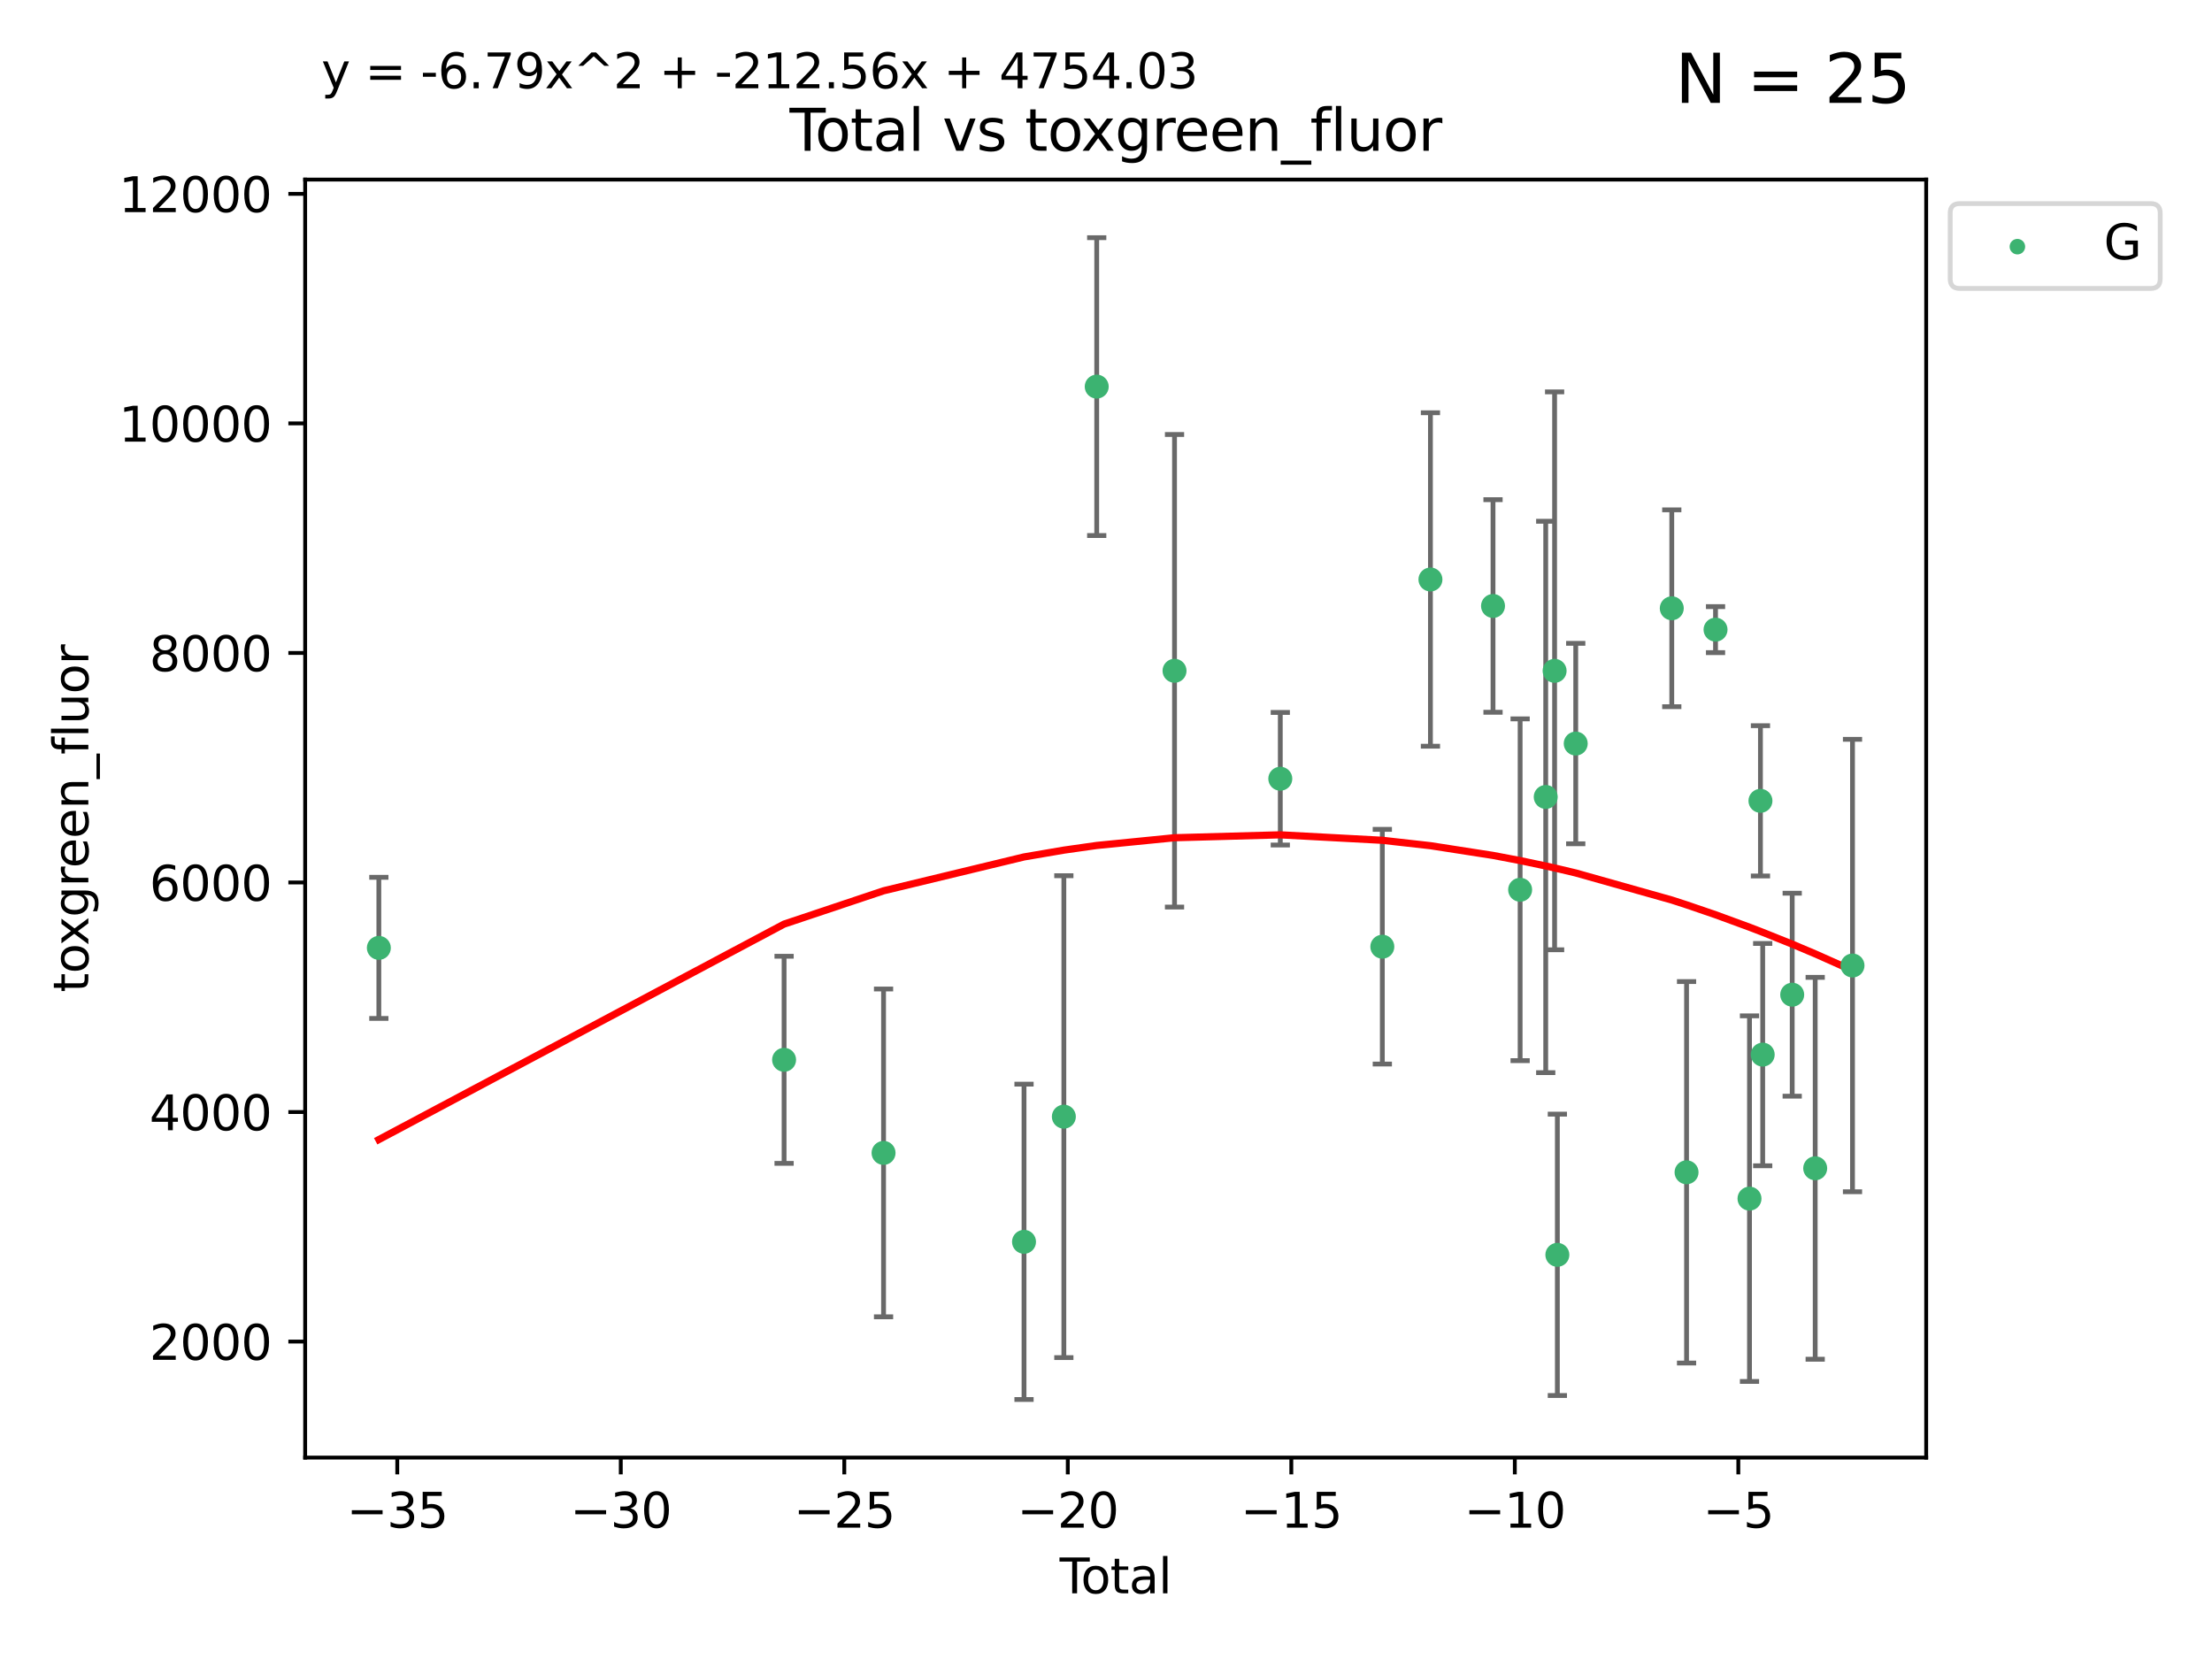 <?xml version="1.0" encoding="utf-8" standalone="no"?>
<!DOCTYPE svg PUBLIC "-//W3C//DTD SVG 1.1//EN"
  "http://www.w3.org/Graphics/SVG/1.1/DTD/svg11.dtd">
<svg xmlns:xlink="http://www.w3.org/1999/xlink" width="460.8pt" height="345.6pt" viewBox="0 0 460.8 345.6" xmlns="http://www.w3.org/2000/svg" version="1.1">
 <defs>
  <style type="text/css">*{stroke-linejoin: round; stroke-linecap: butt}</style>
 </defs>
 <g id="figure_1">
  <g id="patch_1">
   <path d="M 0 345.6 
L 460.8 345.6 
L 460.8 0 
L 0 0 
z
" style="fill: #ffffff"/>
  </g>
  <g id="axes_1">
   <g id="patch_2">
    <path d="M 63.571 303.64 
L 401.26 303.64 
L 401.26 37.411 
L 63.571 37.411 
z
" style="fill: #ffffff"/>
   </g>
   <g id="PathCollection_1">
    <defs>
     <path id="m4bc0f71145" d="M 0 1.118 
C 0.297 1.118 0.581 1 0.791 0.791 
C 1 0.581 1.118 0.297 1.118 0 
C 1.118 -0.297 1 -0.581 0.791 -0.791 
C 0.581 -1 0.297 -1.118 0 -1.118 
C -0.297 -1.118 -0.581 -1 -0.791 -0.791 
C -1 -0.581 -1.118 -0.297 -1.118 0 
C -1.118 0.297 -1 0.581 -0.791 0.791 
C -0.581 1 -0.297 1.118 0 1.118 
z
" style="stroke: #3cb371"/>
    </defs>
    <g clip-path="url(#pfe6fb6b4c2)">
     <use xlink:href="#m4bc0f71145" x="78.921" y="197.46" style="fill: #3cb371; stroke: #3cb371"/>
     <use xlink:href="#m4bc0f71145" x="163.34" y="220.775" style="fill: #3cb371; stroke: #3cb371"/>
     <use xlink:href="#m4bc0f71145" x="184.061" y="240.172" style="fill: #3cb371; stroke: #3cb371"/>
     <use xlink:href="#m4bc0f71145" x="213.322" y="258.694" style="fill: #3cb371; stroke: #3cb371"/>
     <use xlink:href="#m4bc0f71145" x="221.62" y="232.62" style="fill: #3cb371; stroke: #3cb371"/>
     <use xlink:href="#m4bc0f71145" x="228.467" y="80.537" style="fill: #3cb371; stroke: #3cb371"/>
     <use xlink:href="#m4bc0f71145" x="244.675" y="139.735" style="fill: #3cb371; stroke: #3cb371"/>
     <use xlink:href="#m4bc0f71145" x="266.709" y="162.222" style="fill: #3cb371; stroke: #3cb371"/>
     <use xlink:href="#m4bc0f71145" x="287.964" y="197.214" style="fill: #3cb371; stroke: #3cb371"/>
     <use xlink:href="#m4bc0f71145" x="297.987" y="120.717" style="fill: #3cb371; stroke: #3cb371"/>
     <use xlink:href="#m4bc0f71145" x="311.023" y="126.234" style="fill: #3cb371; stroke: #3cb371"/>
     <use xlink:href="#m4bc0f71145" x="316.672" y="185.354" style="fill: #3cb371; stroke: #3cb371"/>
     <use xlink:href="#m4bc0f71145" x="322.003" y="166.021" style="fill: #3cb371; stroke: #3cb371"/>
     <use xlink:href="#m4bc0f71145" x="323.853" y="139.746" style="fill: #3cb371; stroke: #3cb371"/>
     <use xlink:href="#m4bc0f71145" x="324.427" y="261.403" style="fill: #3cb371; stroke: #3cb371"/>
     <use xlink:href="#m4bc0f71145" x="328.253" y="154.898" style="fill: #3cb371; stroke: #3cb371"/>
     <use xlink:href="#m4bc0f71145" x="348.262" y="126.717" style="fill: #3cb371; stroke: #3cb371"/>
     <use xlink:href="#m4bc0f71145" x="351.34" y="244.21" style="fill: #3cb371; stroke: #3cb371"/>
     <use xlink:href="#m4bc0f71145" x="357.378" y="131.163" style="fill: #3cb371; stroke: #3cb371"/>
     <use xlink:href="#m4bc0f71145" x="364.453" y="249.696" style="fill: #3cb371; stroke: #3cb371"/>
     <use xlink:href="#m4bc0f71145" x="366.735" y="166.83" style="fill: #3cb371; stroke: #3cb371"/>
     <use xlink:href="#m4bc0f71145" x="367.202" y="219.695" style="fill: #3cb371; stroke: #3cb371"/>
     <use xlink:href="#m4bc0f71145" x="373.35" y="207.213" style="fill: #3cb371; stroke: #3cb371"/>
     <use xlink:href="#m4bc0f71145" x="378.139" y="243.375" style="fill: #3cb371; stroke: #3cb371"/>
     <use xlink:href="#m4bc0f71145" x="385.911" y="201.136" style="fill: #3cb371; stroke: #3cb371"/>
    </g>
   </g>
   <g id="matplotlib.axis_1">
    <g id="xtick_1">
     <g id="line2d_1">
      <defs>
       <path id="mb3960e3ef8" d="M 0 0 
L 0 3.5 
" style="stroke: #000000; stroke-width: 0.8"/>
      </defs>
      <g>
       <use xlink:href="#mb3960e3ef8" x="82.759" y="303.64" style="stroke: #000000; stroke-width: 0.8"/>
      </g>
     </g>
     <g id="text_1">
      <!-- −35 -->
      <g transform="translate(72.207 318.238)scale(0.1 -0.1)">
       <defs>
        <path id="DejaVuSans-2212" d="M 678 2272 
L 4684 2272 
L 4684 1741 
L 678 1741 
L 678 2272 
z
" transform="scale(0.016)"/>
        <path id="DejaVuSans-33" d="M 2597 2516 
Q 3050 2419 3304 2112 
Q 3559 1806 3559 1356 
Q 3559 666 3084 287 
Q 2609 -91 1734 -91 
Q 1441 -91 1130 -33 
Q 819 25 488 141 
L 488 750 
Q 750 597 1062 519 
Q 1375 441 1716 441 
Q 2309 441 2620 675 
Q 2931 909 2931 1356 
Q 2931 1769 2642 2001 
Q 2353 2234 1838 2234 
L 1294 2234 
L 1294 2753 
L 1863 2753 
Q 2328 2753 2575 2939 
Q 2822 3125 2822 3475 
Q 2822 3834 2567 4026 
Q 2313 4219 1838 4219 
Q 1578 4219 1281 4162 
Q 984 4106 628 3988 
L 628 4550 
Q 988 4650 1302 4700 
Q 1616 4750 1894 4750 
Q 2613 4750 3031 4423 
Q 3450 4097 3450 3541 
Q 3450 3153 3228 2886 
Q 3006 2619 2597 2516 
z
" transform="scale(0.016)"/>
        <path id="DejaVuSans-35" d="M 691 4666 
L 3169 4666 
L 3169 4134 
L 1269 4134 
L 1269 2991 
Q 1406 3038 1543 3061 
Q 1681 3084 1819 3084 
Q 2600 3084 3056 2656 
Q 3513 2228 3513 1497 
Q 3513 744 3044 326 
Q 2575 -91 1722 -91 
Q 1428 -91 1123 -41 
Q 819 9 494 109 
L 494 744 
Q 775 591 1075 516 
Q 1375 441 1709 441 
Q 2250 441 2565 725 
Q 2881 1009 2881 1497 
Q 2881 1984 2565 2268 
Q 2250 2553 1709 2553 
Q 1456 2553 1204 2497 
Q 953 2441 691 2322 
L 691 4666 
z
" transform="scale(0.016)"/>
       </defs>
       <use xlink:href="#DejaVuSans-2212"/>
       <use xlink:href="#DejaVuSans-33" x="83.789"/>
       <use xlink:href="#DejaVuSans-35" x="147.412"/>
      </g>
     </g>
    </g>
    <g id="xtick_2">
     <g id="line2d_2">
      <g>
       <use xlink:href="#mb3960e3ef8" x="129.32" y="303.64" style="stroke: #000000; stroke-width: 0.8"/>
      </g>
     </g>
     <g id="text_2">
      <!-- −30 -->
      <g transform="translate(118.768 318.238)scale(0.1 -0.1)">
       <defs>
        <path id="DejaVuSans-30" d="M 2034 4250 
Q 1547 4250 1301 3770 
Q 1056 3291 1056 2328 
Q 1056 1369 1301 889 
Q 1547 409 2034 409 
Q 2525 409 2770 889 
Q 3016 1369 3016 2328 
Q 3016 3291 2770 3770 
Q 2525 4250 2034 4250 
z
M 2034 4750 
Q 2819 4750 3233 4129 
Q 3647 3509 3647 2328 
Q 3647 1150 3233 529 
Q 2819 -91 2034 -91 
Q 1250 -91 836 529 
Q 422 1150 422 2328 
Q 422 3509 836 4129 
Q 1250 4750 2034 4750 
z
" transform="scale(0.016)"/>
       </defs>
       <use xlink:href="#DejaVuSans-2212"/>
       <use xlink:href="#DejaVuSans-33" x="83.789"/>
       <use xlink:href="#DejaVuSans-30" x="147.412"/>
      </g>
     </g>
    </g>
    <g id="xtick_3">
     <g id="line2d_3">
      <g>
       <use xlink:href="#mb3960e3ef8" x="175.881" y="303.64" style="stroke: #000000; stroke-width: 0.8"/>
      </g>
     </g>
     <g id="text_3">
      <!-- −25 -->
      <g transform="translate(165.329 318.238)scale(0.1 -0.1)">
       <defs>
        <path id="DejaVuSans-32" d="M 1228 531 
L 3431 531 
L 3431 0 
L 469 0 
L 469 531 
Q 828 903 1448 1529 
Q 2069 2156 2228 2338 
Q 2531 2678 2651 2914 
Q 2772 3150 2772 3378 
Q 2772 3750 2511 3984 
Q 2250 4219 1831 4219 
Q 1534 4219 1204 4116 
Q 875 4013 500 3803 
L 500 4441 
Q 881 4594 1212 4672 
Q 1544 4750 1819 4750 
Q 2544 4750 2975 4387 
Q 3406 4025 3406 3419 
Q 3406 3131 3298 2873 
Q 3191 2616 2906 2266 
Q 2828 2175 2409 1742 
Q 1991 1309 1228 531 
z
" transform="scale(0.016)"/>
       </defs>
       <use xlink:href="#DejaVuSans-2212"/>
       <use xlink:href="#DejaVuSans-32" x="83.789"/>
       <use xlink:href="#DejaVuSans-35" x="147.412"/>
      </g>
     </g>
    </g>
    <g id="xtick_4">
     <g id="line2d_4">
      <g>
       <use xlink:href="#mb3960e3ef8" x="222.442" y="303.64" style="stroke: #000000; stroke-width: 0.8"/>
      </g>
     </g>
     <g id="text_4">
      <!-- −20 -->
      <g transform="translate(211.89 318.238)scale(0.1 -0.1)">
       <use xlink:href="#DejaVuSans-2212"/>
       <use xlink:href="#DejaVuSans-32" x="83.789"/>
       <use xlink:href="#DejaVuSans-30" x="147.412"/>
      </g>
     </g>
    </g>
    <g id="xtick_5">
     <g id="line2d_5">
      <g>
       <use xlink:href="#mb3960e3ef8" x="269.003" y="303.64" style="stroke: #000000; stroke-width: 0.8"/>
      </g>
     </g>
     <g id="text_5">
      <!-- −15 -->
      <g transform="translate(258.451 318.238)scale(0.1 -0.1)">
       <defs>
        <path id="DejaVuSans-31" d="M 794 531 
L 1825 531 
L 1825 4091 
L 703 3866 
L 703 4441 
L 1819 4666 
L 2450 4666 
L 2450 531 
L 3481 531 
L 3481 0 
L 794 0 
L 794 531 
z
" transform="scale(0.016)"/>
       </defs>
       <use xlink:href="#DejaVuSans-2212"/>
       <use xlink:href="#DejaVuSans-31" x="83.789"/>
       <use xlink:href="#DejaVuSans-35" x="147.412"/>
      </g>
     </g>
    </g>
    <g id="xtick_6">
     <g id="line2d_6">
      <g>
       <use xlink:href="#mb3960e3ef8" x="315.564" y="303.64" style="stroke: #000000; stroke-width: 0.8"/>
      </g>
     </g>
     <g id="text_6">
      <!-- −10 -->
      <g transform="translate(305.012 318.238)scale(0.1 -0.1)">
       <use xlink:href="#DejaVuSans-2212"/>
       <use xlink:href="#DejaVuSans-31" x="83.789"/>
       <use xlink:href="#DejaVuSans-30" x="147.412"/>
      </g>
     </g>
    </g>
    <g id="xtick_7">
     <g id="line2d_7">
      <g>
       <use xlink:href="#mb3960e3ef8" x="362.125" y="303.64" style="stroke: #000000; stroke-width: 0.8"/>
      </g>
     </g>
     <g id="text_7">
      <!-- −5 -->
      <g transform="translate(354.754 318.238)scale(0.1 -0.1)">
       <use xlink:href="#DejaVuSans-2212"/>
       <use xlink:href="#DejaVuSans-35" x="83.789"/>
      </g>
     </g>
    </g>
    <g id="text_8">
     <!-- Total -->
     <g transform="translate(220.739 331.917)scale(0.1 -0.1)">
      <defs>
       <path id="DejaVuSans-54" d="M -19 4666 
L 3928 4666 
L 3928 4134 
L 2272 4134 
L 2272 0 
L 1638 0 
L 1638 4134 
L -19 4134 
L -19 4666 
z
" transform="scale(0.016)"/>
       <path id="DejaVuSans-6f" d="M 1959 3097 
Q 1497 3097 1228 2736 
Q 959 2375 959 1747 
Q 959 1119 1226 758 
Q 1494 397 1959 397 
Q 2419 397 2687 759 
Q 2956 1122 2956 1747 
Q 2956 2369 2687 2733 
Q 2419 3097 1959 3097 
z
M 1959 3584 
Q 2709 3584 3137 3096 
Q 3566 2609 3566 1747 
Q 3566 888 3137 398 
Q 2709 -91 1959 -91 
Q 1206 -91 779 398 
Q 353 888 353 1747 
Q 353 2609 779 3096 
Q 1206 3584 1959 3584 
z
" transform="scale(0.016)"/>
       <path id="DejaVuSans-74" d="M 1172 4494 
L 1172 3500 
L 2356 3500 
L 2356 3053 
L 1172 3053 
L 1172 1153 
Q 1172 725 1289 603 
Q 1406 481 1766 481 
L 2356 481 
L 2356 0 
L 1766 0 
Q 1100 0 847 248 
Q 594 497 594 1153 
L 594 3053 
L 172 3053 
L 172 3500 
L 594 3500 
L 594 4494 
L 1172 4494 
z
" transform="scale(0.016)"/>
       <path id="DejaVuSans-61" d="M 2194 1759 
Q 1497 1759 1228 1600 
Q 959 1441 959 1056 
Q 959 750 1161 570 
Q 1363 391 1709 391 
Q 2188 391 2477 730 
Q 2766 1069 2766 1631 
L 2766 1759 
L 2194 1759 
z
M 3341 1997 
L 3341 0 
L 2766 0 
L 2766 531 
Q 2569 213 2275 61 
Q 1981 -91 1556 -91 
Q 1019 -91 701 211 
Q 384 513 384 1019 
Q 384 1609 779 1909 
Q 1175 2209 1959 2209 
L 2766 2209 
L 2766 2266 
Q 2766 2663 2505 2880 
Q 2244 3097 1772 3097 
Q 1472 3097 1187 3025 
Q 903 2953 641 2809 
L 641 3341 
Q 956 3463 1253 3523 
Q 1550 3584 1831 3584 
Q 2591 3584 2966 3190 
Q 3341 2797 3341 1997 
z
" transform="scale(0.016)"/>
       <path id="DejaVuSans-6c" d="M 603 4863 
L 1178 4863 
L 1178 0 
L 603 0 
L 603 4863 
z
" transform="scale(0.016)"/>
      </defs>
      <use xlink:href="#DejaVuSans-54"/>
      <use xlink:href="#DejaVuSans-6f" x="44.084"/>
      <use xlink:href="#DejaVuSans-74" x="105.266"/>
      <use xlink:href="#DejaVuSans-61" x="144.475"/>
      <use xlink:href="#DejaVuSans-6c" x="205.754"/>
     </g>
    </g>
   </g>
   <g id="matplotlib.axis_2">
    <g id="ytick_1">
     <g id="line2d_8">
      <defs>
       <path id="m0ff481ba46" d="M 0 0 
L -3.5 0 
" style="stroke: #000000; stroke-width: 0.8"/>
      </defs>
      <g>
       <use xlink:href="#m0ff481ba46" x="63.571" y="279.475" style="stroke: #000000; stroke-width: 0.8"/>
      </g>
     </g>
     <g id="text_9">
      <!-- 2000 -->
      <g transform="translate(31.121 283.274)scale(0.1 -0.1)">
       <use xlink:href="#DejaVuSans-32"/>
       <use xlink:href="#DejaVuSans-30" x="63.623"/>
       <use xlink:href="#DejaVuSans-30" x="127.246"/>
       <use xlink:href="#DejaVuSans-30" x="190.869"/>
      </g>
     </g>
    </g>
    <g id="ytick_2">
     <g id="line2d_9">
      <g>
       <use xlink:href="#m0ff481ba46" x="63.571" y="231.656" style="stroke: #000000; stroke-width: 0.8"/>
      </g>
     </g>
     <g id="text_10">
      <!-- 4000 -->
      <g transform="translate(31.121 235.456)scale(0.1 -0.1)">
       <defs>
        <path id="DejaVuSans-34" d="M 2419 4116 
L 825 1625 
L 2419 1625 
L 2419 4116 
z
M 2253 4666 
L 3047 4666 
L 3047 1625 
L 3713 1625 
L 3713 1100 
L 3047 1100 
L 3047 0 
L 2419 0 
L 2419 1100 
L 313 1100 
L 313 1709 
L 2253 4666 
z
" transform="scale(0.016)"/>
       </defs>
       <use xlink:href="#DejaVuSans-34"/>
       <use xlink:href="#DejaVuSans-30" x="63.623"/>
       <use xlink:href="#DejaVuSans-30" x="127.246"/>
       <use xlink:href="#DejaVuSans-30" x="190.869"/>
      </g>
     </g>
    </g>
    <g id="ytick_3">
     <g id="line2d_10">
      <g>
       <use xlink:href="#m0ff481ba46" x="63.571" y="183.838" style="stroke: #000000; stroke-width: 0.8"/>
      </g>
     </g>
     <g id="text_11">
      <!-- 6000 -->
      <g transform="translate(31.121 187.637)scale(0.1 -0.1)">
       <defs>
        <path id="DejaVuSans-36" d="M 2113 2584 
Q 1688 2584 1439 2293 
Q 1191 2003 1191 1497 
Q 1191 994 1439 701 
Q 1688 409 2113 409 
Q 2538 409 2786 701 
Q 3034 994 3034 1497 
Q 3034 2003 2786 2293 
Q 2538 2584 2113 2584 
z
M 3366 4563 
L 3366 3988 
Q 3128 4100 2886 4159 
Q 2644 4219 2406 4219 
Q 1781 4219 1451 3797 
Q 1122 3375 1075 2522 
Q 1259 2794 1537 2939 
Q 1816 3084 2150 3084 
Q 2853 3084 3261 2657 
Q 3669 2231 3669 1497 
Q 3669 778 3244 343 
Q 2819 -91 2113 -91 
Q 1303 -91 875 529 
Q 447 1150 447 2328 
Q 447 3434 972 4092 
Q 1497 4750 2381 4750 
Q 2619 4750 2861 4703 
Q 3103 4656 3366 4563 
z
" transform="scale(0.016)"/>
       </defs>
       <use xlink:href="#DejaVuSans-36"/>
       <use xlink:href="#DejaVuSans-30" x="63.623"/>
       <use xlink:href="#DejaVuSans-30" x="127.246"/>
       <use xlink:href="#DejaVuSans-30" x="190.869"/>
      </g>
     </g>
    </g>
    <g id="ytick_4">
     <g id="line2d_11">
      <g>
       <use xlink:href="#m0ff481ba46" x="63.571" y="136.02" style="stroke: #000000; stroke-width: 0.8"/>
      </g>
     </g>
     <g id="text_12">
      <!-- 8000 -->
      <g transform="translate(31.121 139.819)scale(0.1 -0.1)">
       <defs>
        <path id="DejaVuSans-38" d="M 2034 2216 
Q 1584 2216 1326 1975 
Q 1069 1734 1069 1313 
Q 1069 891 1326 650 
Q 1584 409 2034 409 
Q 2484 409 2743 651 
Q 3003 894 3003 1313 
Q 3003 1734 2745 1975 
Q 2488 2216 2034 2216 
z
M 1403 2484 
Q 997 2584 770 2862 
Q 544 3141 544 3541 
Q 544 4100 942 4425 
Q 1341 4750 2034 4750 
Q 2731 4750 3128 4425 
Q 3525 4100 3525 3541 
Q 3525 3141 3298 2862 
Q 3072 2584 2669 2484 
Q 3125 2378 3379 2068 
Q 3634 1759 3634 1313 
Q 3634 634 3220 271 
Q 2806 -91 2034 -91 
Q 1263 -91 848 271 
Q 434 634 434 1313 
Q 434 1759 690 2068 
Q 947 2378 1403 2484 
z
M 1172 3481 
Q 1172 3119 1398 2916 
Q 1625 2713 2034 2713 
Q 2441 2713 2670 2916 
Q 2900 3119 2900 3481 
Q 2900 3844 2670 4047 
Q 2441 4250 2034 4250 
Q 1625 4250 1398 4047 
Q 1172 3844 1172 3481 
z
" transform="scale(0.016)"/>
       </defs>
       <use xlink:href="#DejaVuSans-38"/>
       <use xlink:href="#DejaVuSans-30" x="63.623"/>
       <use xlink:href="#DejaVuSans-30" x="127.246"/>
       <use xlink:href="#DejaVuSans-30" x="190.869"/>
      </g>
     </g>
    </g>
    <g id="ytick_5">
     <g id="line2d_12">
      <g>
       <use xlink:href="#m0ff481ba46" x="63.571" y="88.201" style="stroke: #000000; stroke-width: 0.8"/>
      </g>
     </g>
     <g id="text_13">
      <!-- 10000 -->
      <g transform="translate(24.759 92.001)scale(0.1 -0.1)">
       <use xlink:href="#DejaVuSans-31"/>
       <use xlink:href="#DejaVuSans-30" x="63.623"/>
       <use xlink:href="#DejaVuSans-30" x="127.246"/>
       <use xlink:href="#DejaVuSans-30" x="190.869"/>
       <use xlink:href="#DejaVuSans-30" x="254.492"/>
      </g>
     </g>
    </g>
    <g id="ytick_6">
     <g id="line2d_13">
      <g>
       <use xlink:href="#m0ff481ba46" x="63.571" y="40.383" style="stroke: #000000; stroke-width: 0.8"/>
      </g>
     </g>
     <g id="text_14">
      <!-- 12000 -->
      <g transform="translate(24.759 44.182)scale(0.1 -0.1)">
       <use xlink:href="#DejaVuSans-31"/>
       <use xlink:href="#DejaVuSans-32" x="63.623"/>
       <use xlink:href="#DejaVuSans-30" x="127.246"/>
       <use xlink:href="#DejaVuSans-30" x="190.869"/>
       <use xlink:href="#DejaVuSans-30" x="254.492"/>
      </g>
     </g>
    </g>
    <g id="text_15">
     <!-- toxgreen_fluor -->
     <g transform="translate(18.401 206.72)rotate(-90)scale(0.1 -0.1)">
      <defs>
       <path id="DejaVuSans-78" d="M 3513 3500 
L 2247 1797 
L 3578 0 
L 2900 0 
L 1881 1375 
L 863 0 
L 184 0 
L 1544 1831 
L 300 3500 
L 978 3500 
L 1906 2253 
L 2834 3500 
L 3513 3500 
z
" transform="scale(0.016)"/>
       <path id="DejaVuSans-67" d="M 2906 1791 
Q 2906 2416 2648 2759 
Q 2391 3103 1925 3103 
Q 1463 3103 1205 2759 
Q 947 2416 947 1791 
Q 947 1169 1205 825 
Q 1463 481 1925 481 
Q 2391 481 2648 825 
Q 2906 1169 2906 1791 
z
M 3481 434 
Q 3481 -459 3084 -895 
Q 2688 -1331 1869 -1331 
Q 1566 -1331 1297 -1286 
Q 1028 -1241 775 -1147 
L 775 -588 
Q 1028 -725 1275 -790 
Q 1522 -856 1778 -856 
Q 2344 -856 2625 -561 
Q 2906 -266 2906 331 
L 2906 616 
Q 2728 306 2450 153 
Q 2172 0 1784 0 
Q 1141 0 747 490 
Q 353 981 353 1791 
Q 353 2603 747 3093 
Q 1141 3584 1784 3584 
Q 2172 3584 2450 3431 
Q 2728 3278 2906 2969 
L 2906 3500 
L 3481 3500 
L 3481 434 
z
" transform="scale(0.016)"/>
       <path id="DejaVuSans-72" d="M 2631 2963 
Q 2534 3019 2420 3045 
Q 2306 3072 2169 3072 
Q 1681 3072 1420 2755 
Q 1159 2438 1159 1844 
L 1159 0 
L 581 0 
L 581 3500 
L 1159 3500 
L 1159 2956 
Q 1341 3275 1631 3429 
Q 1922 3584 2338 3584 
Q 2397 3584 2469 3576 
Q 2541 3569 2628 3553 
L 2631 2963 
z
" transform="scale(0.016)"/>
       <path id="DejaVuSans-65" d="M 3597 1894 
L 3597 1613 
L 953 1613 
Q 991 1019 1311 708 
Q 1631 397 2203 397 
Q 2534 397 2845 478 
Q 3156 559 3463 722 
L 3463 178 
Q 3153 47 2828 -22 
Q 2503 -91 2169 -91 
Q 1331 -91 842 396 
Q 353 884 353 1716 
Q 353 2575 817 3079 
Q 1281 3584 2069 3584 
Q 2775 3584 3186 3129 
Q 3597 2675 3597 1894 
z
M 3022 2063 
Q 3016 2534 2758 2815 
Q 2500 3097 2075 3097 
Q 1594 3097 1305 2825 
Q 1016 2553 972 2059 
L 3022 2063 
z
" transform="scale(0.016)"/>
       <path id="DejaVuSans-6e" d="M 3513 2113 
L 3513 0 
L 2938 0 
L 2938 2094 
Q 2938 2591 2744 2837 
Q 2550 3084 2163 3084 
Q 1697 3084 1428 2787 
Q 1159 2491 1159 1978 
L 1159 0 
L 581 0 
L 581 3500 
L 1159 3500 
L 1159 2956 
Q 1366 3272 1645 3428 
Q 1925 3584 2291 3584 
Q 2894 3584 3203 3211 
Q 3513 2838 3513 2113 
z
" transform="scale(0.016)"/>
       <path id="DejaVuSans-5f" d="M 3263 -1063 
L 3263 -1509 
L -63 -1509 
L -63 -1063 
L 3263 -1063 
z
" transform="scale(0.016)"/>
       <path id="DejaVuSans-66" d="M 2375 4863 
L 2375 4384 
L 1825 4384 
Q 1516 4384 1395 4259 
Q 1275 4134 1275 3809 
L 1275 3500 
L 2222 3500 
L 2222 3053 
L 1275 3053 
L 1275 0 
L 697 0 
L 697 3053 
L 147 3053 
L 147 3500 
L 697 3500 
L 697 3744 
Q 697 4328 969 4595 
Q 1241 4863 1831 4863 
L 2375 4863 
z
" transform="scale(0.016)"/>
       <path id="DejaVuSans-75" d="M 544 1381 
L 544 3500 
L 1119 3500 
L 1119 1403 
Q 1119 906 1312 657 
Q 1506 409 1894 409 
Q 2359 409 2629 706 
Q 2900 1003 2900 1516 
L 2900 3500 
L 3475 3500 
L 3475 0 
L 2900 0 
L 2900 538 
Q 2691 219 2414 64 
Q 2138 -91 1772 -91 
Q 1169 -91 856 284 
Q 544 659 544 1381 
z
M 1991 3584 
L 1991 3584 
z
" transform="scale(0.016)"/>
      </defs>
      <use xlink:href="#DejaVuSans-74"/>
      <use xlink:href="#DejaVuSans-6f" x="39.209"/>
      <use xlink:href="#DejaVuSans-78" x="97.266"/>
      <use xlink:href="#DejaVuSans-67" x="156.445"/>
      <use xlink:href="#DejaVuSans-72" x="219.922"/>
      <use xlink:href="#DejaVuSans-65" x="258.785"/>
      <use xlink:href="#DejaVuSans-65" x="320.309"/>
      <use xlink:href="#DejaVuSans-6e" x="381.832"/>
      <use xlink:href="#DejaVuSans-5f" x="445.211"/>
      <use xlink:href="#DejaVuSans-66" x="495.211"/>
      <use xlink:href="#DejaVuSans-6c" x="530.416"/>
      <use xlink:href="#DejaVuSans-75" x="558.199"/>
      <use xlink:href="#DejaVuSans-6f" x="621.578"/>
      <use xlink:href="#DejaVuSans-72" x="682.76"/>
     </g>
    </g>
   </g>
   <g id="LineCollection_1">
    <path d="M 78.921 212.16 
L 78.921 182.761 
" clip-path="url(#pfe6fb6b4c2)" style="fill: none; stroke: #696969"/>
    <path d="M 163.34 242.346 
L 163.34 199.203 
" clip-path="url(#pfe6fb6b4c2)" style="fill: none; stroke: #696969"/>
    <path d="M 184.061 274.316 
L 184.061 206.029 
" clip-path="url(#pfe6fb6b4c2)" style="fill: none; stroke: #696969"/>
    <path d="M 213.322 291.539 
L 213.322 225.849 
" clip-path="url(#pfe6fb6b4c2)" style="fill: none; stroke: #696969"/>
    <path d="M 221.62 282.812 
L 221.62 182.429 
" clip-path="url(#pfe6fb6b4c2)" style="fill: none; stroke: #696969"/>
    <path d="M 228.467 111.562 
L 228.467 49.513 
" clip-path="url(#pfe6fb6b4c2)" style="fill: none; stroke: #696969"/>
    <path d="M 244.675 188.957 
L 244.675 90.512 
" clip-path="url(#pfe6fb6b4c2)" style="fill: none; stroke: #696969"/>
    <path d="M 266.709 176.03 
L 266.709 148.415 
" clip-path="url(#pfe6fb6b4c2)" style="fill: none; stroke: #696969"/>
    <path d="M 287.964 221.657 
L 287.964 172.771 
" clip-path="url(#pfe6fb6b4c2)" style="fill: none; stroke: #696969"/>
    <path d="M 297.987 155.449 
L 297.987 85.986 
" clip-path="url(#pfe6fb6b4c2)" style="fill: none; stroke: #696969"/>
    <path d="M 311.023 148.377 
L 311.023 104.092 
" clip-path="url(#pfe6fb6b4c2)" style="fill: none; stroke: #696969"/>
    <path d="M 316.672 220.952 
L 316.672 149.756 
" clip-path="url(#pfe6fb6b4c2)" style="fill: none; stroke: #696969"/>
    <path d="M 322.003 223.455 
L 322.003 108.588 
" clip-path="url(#pfe6fb6b4c2)" style="fill: none; stroke: #696969"/>
    <path d="M 323.853 197.858 
L 323.853 81.634 
" clip-path="url(#pfe6fb6b4c2)" style="fill: none; stroke: #696969"/>
    <path d="M 324.427 290.708 
L 324.427 232.097 
" clip-path="url(#pfe6fb6b4c2)" style="fill: none; stroke: #696969"/>
    <path d="M 328.253 175.777 
L 328.253 134.02 
" clip-path="url(#pfe6fb6b4c2)" style="fill: none; stroke: #696969"/>
    <path d="M 348.262 147.219 
L 348.262 106.214 
" clip-path="url(#pfe6fb6b4c2)" style="fill: none; stroke: #696969"/>
    <path d="M 351.34 283.944 
L 351.34 204.475 
" clip-path="url(#pfe6fb6b4c2)" style="fill: none; stroke: #696969"/>
    <path d="M 357.378 135.956 
L 357.378 126.371 
" clip-path="url(#pfe6fb6b4c2)" style="fill: none; stroke: #696969"/>
    <path d="M 364.453 287.775 
L 364.453 211.617 
" clip-path="url(#pfe6fb6b4c2)" style="fill: none; stroke: #696969"/>
    <path d="M 366.735 182.485 
L 366.735 151.175 
" clip-path="url(#pfe6fb6b4c2)" style="fill: none; stroke: #696969"/>
    <path d="M 367.202 242.85 
L 367.202 196.541 
" clip-path="url(#pfe6fb6b4c2)" style="fill: none; stroke: #696969"/>
    <path d="M 373.35 228.357 
L 373.35 186.07 
" clip-path="url(#pfe6fb6b4c2)" style="fill: none; stroke: #696969"/>
    <path d="M 378.139 283.151 
L 378.139 203.599 
" clip-path="url(#pfe6fb6b4c2)" style="fill: none; stroke: #696969"/>
    <path d="M 385.911 248.264 
L 385.911 154.009 
" clip-path="url(#pfe6fb6b4c2)" style="fill: none; stroke: #696969"/>
   </g>
   <g id="line2d_14">
    <defs>
     <path id="m5e1a64ee4d" d="M 2 0 
L -2 -0 
" style="stroke: #696969"/>
    </defs>
    <g clip-path="url(#pfe6fb6b4c2)">
     <use xlink:href="#m5e1a64ee4d" x="78.921" y="212.16" style="fill: #696969; stroke: #696969"/>
     <use xlink:href="#m5e1a64ee4d" x="163.34" y="242.346" style="fill: #696969; stroke: #696969"/>
     <use xlink:href="#m5e1a64ee4d" x="184.061" y="274.316" style="fill: #696969; stroke: #696969"/>
     <use xlink:href="#m5e1a64ee4d" x="213.322" y="291.539" style="fill: #696969; stroke: #696969"/>
     <use xlink:href="#m5e1a64ee4d" x="221.62" y="282.812" style="fill: #696969; stroke: #696969"/>
     <use xlink:href="#m5e1a64ee4d" x="228.467" y="111.562" style="fill: #696969; stroke: #696969"/>
     <use xlink:href="#m5e1a64ee4d" x="244.675" y="188.957" style="fill: #696969; stroke: #696969"/>
     <use xlink:href="#m5e1a64ee4d" x="266.709" y="176.03" style="fill: #696969; stroke: #696969"/>
     <use xlink:href="#m5e1a64ee4d" x="287.964" y="221.657" style="fill: #696969; stroke: #696969"/>
     <use xlink:href="#m5e1a64ee4d" x="297.987" y="155.449" style="fill: #696969; stroke: #696969"/>
     <use xlink:href="#m5e1a64ee4d" x="311.023" y="148.377" style="fill: #696969; stroke: #696969"/>
     <use xlink:href="#m5e1a64ee4d" x="316.672" y="220.952" style="fill: #696969; stroke: #696969"/>
     <use xlink:href="#m5e1a64ee4d" x="322.003" y="223.455" style="fill: #696969; stroke: #696969"/>
     <use xlink:href="#m5e1a64ee4d" x="323.853" y="197.858" style="fill: #696969; stroke: #696969"/>
     <use xlink:href="#m5e1a64ee4d" x="324.427" y="290.708" style="fill: #696969; stroke: #696969"/>
     <use xlink:href="#m5e1a64ee4d" x="328.253" y="175.777" style="fill: #696969; stroke: #696969"/>
     <use xlink:href="#m5e1a64ee4d" x="348.262" y="147.219" style="fill: #696969; stroke: #696969"/>
     <use xlink:href="#m5e1a64ee4d" x="351.34" y="283.944" style="fill: #696969; stroke: #696969"/>
     <use xlink:href="#m5e1a64ee4d" x="357.378" y="135.956" style="fill: #696969; stroke: #696969"/>
     <use xlink:href="#m5e1a64ee4d" x="364.453" y="287.775" style="fill: #696969; stroke: #696969"/>
     <use xlink:href="#m5e1a64ee4d" x="366.735" y="182.485" style="fill: #696969; stroke: #696969"/>
     <use xlink:href="#m5e1a64ee4d" x="367.202" y="242.85" style="fill: #696969; stroke: #696969"/>
     <use xlink:href="#m5e1a64ee4d" x="373.35" y="228.357" style="fill: #696969; stroke: #696969"/>
     <use xlink:href="#m5e1a64ee4d" x="378.139" y="283.151" style="fill: #696969; stroke: #696969"/>
     <use xlink:href="#m5e1a64ee4d" x="385.911" y="248.264" style="fill: #696969; stroke: #696969"/>
    </g>
   </g>
   <g id="line2d_15">
    <g clip-path="url(#pfe6fb6b4c2)">
     <use xlink:href="#m5e1a64ee4d" x="78.921" y="182.761" style="fill: #696969; stroke: #696969"/>
     <use xlink:href="#m5e1a64ee4d" x="163.34" y="199.203" style="fill: #696969; stroke: #696969"/>
     <use xlink:href="#m5e1a64ee4d" x="184.061" y="206.029" style="fill: #696969; stroke: #696969"/>
     <use xlink:href="#m5e1a64ee4d" x="213.322" y="225.849" style="fill: #696969; stroke: #696969"/>
     <use xlink:href="#m5e1a64ee4d" x="221.62" y="182.429" style="fill: #696969; stroke: #696969"/>
     <use xlink:href="#m5e1a64ee4d" x="228.467" y="49.513" style="fill: #696969; stroke: #696969"/>
     <use xlink:href="#m5e1a64ee4d" x="244.675" y="90.512" style="fill: #696969; stroke: #696969"/>
     <use xlink:href="#m5e1a64ee4d" x="266.709" y="148.415" style="fill: #696969; stroke: #696969"/>
     <use xlink:href="#m5e1a64ee4d" x="287.964" y="172.771" style="fill: #696969; stroke: #696969"/>
     <use xlink:href="#m5e1a64ee4d" x="297.987" y="85.986" style="fill: #696969; stroke: #696969"/>
     <use xlink:href="#m5e1a64ee4d" x="311.023" y="104.092" style="fill: #696969; stroke: #696969"/>
     <use xlink:href="#m5e1a64ee4d" x="316.672" y="149.756" style="fill: #696969; stroke: #696969"/>
     <use xlink:href="#m5e1a64ee4d" x="322.003" y="108.588" style="fill: #696969; stroke: #696969"/>
     <use xlink:href="#m5e1a64ee4d" x="323.853" y="81.634" style="fill: #696969; stroke: #696969"/>
     <use xlink:href="#m5e1a64ee4d" x="324.427" y="232.097" style="fill: #696969; stroke: #696969"/>
     <use xlink:href="#m5e1a64ee4d" x="328.253" y="134.02" style="fill: #696969; stroke: #696969"/>
     <use xlink:href="#m5e1a64ee4d" x="348.262" y="106.214" style="fill: #696969; stroke: #696969"/>
     <use xlink:href="#m5e1a64ee4d" x="351.34" y="204.475" style="fill: #696969; stroke: #696969"/>
     <use xlink:href="#m5e1a64ee4d" x="357.378" y="126.371" style="fill: #696969; stroke: #696969"/>
     <use xlink:href="#m5e1a64ee4d" x="364.453" y="211.617" style="fill: #696969; stroke: #696969"/>
     <use xlink:href="#m5e1a64ee4d" x="366.735" y="151.175" style="fill: #696969; stroke: #696969"/>
     <use xlink:href="#m5e1a64ee4d" x="367.202" y="196.541" style="fill: #696969; stroke: #696969"/>
     <use xlink:href="#m5e1a64ee4d" x="373.35" y="186.07" style="fill: #696969; stroke: #696969"/>
     <use xlink:href="#m5e1a64ee4d" x="378.139" y="203.599" style="fill: #696969; stroke: #696969"/>
     <use xlink:href="#m5e1a64ee4d" x="385.911" y="154.009" style="fill: #696969; stroke: #696969"/>
    </g>
   </g>
   <g id="line2d_16">
    <path d="M 78.921 237.393 
L 163.34 192.506 
L 184.061 185.57 
L 213.322 178.515 
L 221.62 177.098 
L 228.467 176.124 
L 244.675 174.516 
L 266.709 173.91 
L 287.964 175.049 
L 297.987 176.173 
L 311.023 178.199 
L 316.672 179.274 
L 322.003 180.399 
L 323.853 180.814 
L 324.427 180.945 
L 328.253 181.853 
L 348.262 187.492 
L 351.34 188.493 
L 357.378 190.559 
L 364.453 193.154 
L 366.735 194.031 
L 367.202 194.213 
L 373.35 196.683 
L 378.139 198.705 
L 385.911 202.17 
" clip-path="url(#pfe6fb6b4c2)" style="fill: none; stroke: #ff0000; stroke-width: 1.5; stroke-linecap: square"/>
   </g>
   <g id="line2d_17">
    <defs>
     <path id="m2dc26acffe" d="M 0 2 
C 0.53 2 1.039 1.789 1.414 1.414 
C 1.789 1.039 2 0.53 2 0 
C 2 -0.53 1.789 -1.039 1.414 -1.414 
C 1.039 -1.789 0.53 -2 0 -2 
C -0.53 -2 -1.039 -1.789 -1.414 -1.414 
C -1.789 -1.039 -2 -0.53 -2 0 
C -2 0.53 -1.789 1.039 -1.414 1.414 
C -1.039 1.789 -0.53 2 0 2 
z
" style="stroke: #3cb371"/>
    </defs>
    <g clip-path="url(#pfe6fb6b4c2)">
     <use xlink:href="#m2dc26acffe" x="78.921" y="197.46" style="fill: #3cb371; stroke: #3cb371"/>
     <use xlink:href="#m2dc26acffe" x="163.34" y="220.775" style="fill: #3cb371; stroke: #3cb371"/>
     <use xlink:href="#m2dc26acffe" x="184.061" y="240.172" style="fill: #3cb371; stroke: #3cb371"/>
     <use xlink:href="#m2dc26acffe" x="213.322" y="258.694" style="fill: #3cb371; stroke: #3cb371"/>
     <use xlink:href="#m2dc26acffe" x="221.62" y="232.62" style="fill: #3cb371; stroke: #3cb371"/>
     <use xlink:href="#m2dc26acffe" x="228.467" y="80.537" style="fill: #3cb371; stroke: #3cb371"/>
     <use xlink:href="#m2dc26acffe" x="244.675" y="139.735" style="fill: #3cb371; stroke: #3cb371"/>
     <use xlink:href="#m2dc26acffe" x="266.709" y="162.222" style="fill: #3cb371; stroke: #3cb371"/>
     <use xlink:href="#m2dc26acffe" x="287.964" y="197.214" style="fill: #3cb371; stroke: #3cb371"/>
     <use xlink:href="#m2dc26acffe" x="297.987" y="120.717" style="fill: #3cb371; stroke: #3cb371"/>
     <use xlink:href="#m2dc26acffe" x="311.023" y="126.234" style="fill: #3cb371; stroke: #3cb371"/>
     <use xlink:href="#m2dc26acffe" x="316.672" y="185.354" style="fill: #3cb371; stroke: #3cb371"/>
     <use xlink:href="#m2dc26acffe" x="322.003" y="166.021" style="fill: #3cb371; stroke: #3cb371"/>
     <use xlink:href="#m2dc26acffe" x="323.853" y="139.746" style="fill: #3cb371; stroke: #3cb371"/>
     <use xlink:href="#m2dc26acffe" x="324.427" y="261.403" style="fill: #3cb371; stroke: #3cb371"/>
     <use xlink:href="#m2dc26acffe" x="328.253" y="154.898" style="fill: #3cb371; stroke: #3cb371"/>
     <use xlink:href="#m2dc26acffe" x="348.262" y="126.717" style="fill: #3cb371; stroke: #3cb371"/>
     <use xlink:href="#m2dc26acffe" x="351.34" y="244.21" style="fill: #3cb371; stroke: #3cb371"/>
     <use xlink:href="#m2dc26acffe" x="357.378" y="131.163" style="fill: #3cb371; stroke: #3cb371"/>
     <use xlink:href="#m2dc26acffe" x="364.453" y="249.696" style="fill: #3cb371; stroke: #3cb371"/>
     <use xlink:href="#m2dc26acffe" x="366.735" y="166.83" style="fill: #3cb371; stroke: #3cb371"/>
     <use xlink:href="#m2dc26acffe" x="367.202" y="219.695" style="fill: #3cb371; stroke: #3cb371"/>
     <use xlink:href="#m2dc26acffe" x="373.35" y="207.213" style="fill: #3cb371; stroke: #3cb371"/>
     <use xlink:href="#m2dc26acffe" x="378.139" y="243.375" style="fill: #3cb371; stroke: #3cb371"/>
     <use xlink:href="#m2dc26acffe" x="385.911" y="201.136" style="fill: #3cb371; stroke: #3cb371"/>
    </g>
   </g>
   <g id="patch_3">
    <path d="M 63.571 303.64 
L 63.571 37.411 
" style="fill: none; stroke: #000000; stroke-width: 0.8; stroke-linejoin: miter; stroke-linecap: square"/>
   </g>
   <g id="patch_4">
    <path d="M 401.26 303.64 
L 401.26 37.411 
" style="fill: none; stroke: #000000; stroke-width: 0.8; stroke-linejoin: miter; stroke-linecap: square"/>
   </g>
   <g id="patch_5">
    <path d="M 63.571 303.64 
L 401.26 303.64 
" style="fill: none; stroke: #000000; stroke-width: 0.8; stroke-linejoin: miter; stroke-linecap: square"/>
   </g>
   <g id="patch_6">
    <path d="M 63.571 37.411 
L 401.26 37.411 
" style="fill: none; stroke: #000000; stroke-width: 0.8; stroke-linejoin: miter; stroke-linecap: square"/>
   </g>
   <g id="text_16">
    <!-- N = 25 -->
    <g transform="translate(348.964 21.426)scale(0.14 -0.14)">
     <defs>
      <path id="DejaVuSans-4e" d="M 628 4666 
L 1478 4666 
L 3547 763 
L 3547 4666 
L 4159 4666 
L 4159 0 
L 3309 0 
L 1241 3903 
L 1241 0 
L 628 0 
L 628 4666 
z
" transform="scale(0.016)"/>
      <path id="DejaVuSans-20" transform="scale(0.016)"/>
      <path id="DejaVuSans-3d" d="M 678 2906 
L 4684 2906 
L 4684 2381 
L 678 2381 
L 678 2906 
z
M 678 1631 
L 4684 1631 
L 4684 1100 
L 678 1100 
L 678 1631 
z
" transform="scale(0.016)"/>
     </defs>
     <use xlink:href="#DejaVuSans-4e"/>
     <use xlink:href="#DejaVuSans-20" x="74.805"/>
     <use xlink:href="#DejaVuSans-3d" x="106.592"/>
     <use xlink:href="#DejaVuSans-20" x="190.381"/>
     <use xlink:href="#DejaVuSans-32" x="222.168"/>
     <use xlink:href="#DejaVuSans-35" x="285.791"/>
    </g>
   </g>
   <g id="text_17">
    <!-- y = -6.79x^2 + -212.56x + 4754.03 -->
    <g transform="translate(66.948 18.387)scale(0.1 -0.1)">
     <defs>
      <path id="DejaVuSans-79" d="M 2059 -325 
Q 1816 -950 1584 -1140 
Q 1353 -1331 966 -1331 
L 506 -1331 
L 506 -850 
L 844 -850 
Q 1081 -850 1212 -737 
Q 1344 -625 1503 -206 
L 1606 56 
L 191 3500 
L 800 3500 
L 1894 763 
L 2988 3500 
L 3597 3500 
L 2059 -325 
z
" transform="scale(0.016)"/>
      <path id="DejaVuSans-2d" d="M 313 2009 
L 1997 2009 
L 1997 1497 
L 313 1497 
L 313 2009 
z
" transform="scale(0.016)"/>
      <path id="DejaVuSans-2e" d="M 684 794 
L 1344 794 
L 1344 0 
L 684 0 
L 684 794 
z
" transform="scale(0.016)"/>
      <path id="DejaVuSans-37" d="M 525 4666 
L 3525 4666 
L 3525 4397 
L 1831 0 
L 1172 0 
L 2766 4134 
L 525 4134 
L 525 4666 
z
" transform="scale(0.016)"/>
      <path id="DejaVuSans-39" d="M 703 97 
L 703 672 
Q 941 559 1184 500 
Q 1428 441 1663 441 
Q 2288 441 2617 861 
Q 2947 1281 2994 2138 
Q 2813 1869 2534 1725 
Q 2256 1581 1919 1581 
Q 1219 1581 811 2004 
Q 403 2428 403 3163 
Q 403 3881 828 4315 
Q 1253 4750 1959 4750 
Q 2769 4750 3195 4129 
Q 3622 3509 3622 2328 
Q 3622 1225 3098 567 
Q 2575 -91 1691 -91 
Q 1453 -91 1209 -44 
Q 966 3 703 97 
z
M 1959 2075 
Q 2384 2075 2632 2365 
Q 2881 2656 2881 3163 
Q 2881 3666 2632 3958 
Q 2384 4250 1959 4250 
Q 1534 4250 1286 3958 
Q 1038 3666 1038 3163 
Q 1038 2656 1286 2365 
Q 1534 2075 1959 2075 
z
" transform="scale(0.016)"/>
      <path id="DejaVuSans-5e" d="M 2988 4666 
L 4684 2925 
L 4056 2925 
L 2681 4159 
L 1306 2925 
L 678 2925 
L 2375 4666 
L 2988 4666 
z
" transform="scale(0.016)"/>
      <path id="DejaVuSans-2b" d="M 2944 4013 
L 2944 2272 
L 4684 2272 
L 4684 1741 
L 2944 1741 
L 2944 0 
L 2419 0 
L 2419 1741 
L 678 1741 
L 678 2272 
L 2419 2272 
L 2419 4013 
L 2944 4013 
z
" transform="scale(0.016)"/>
     </defs>
     <use xlink:href="#DejaVuSans-79"/>
     <use xlink:href="#DejaVuSans-20" x="59.18"/>
     <use xlink:href="#DejaVuSans-3d" x="90.967"/>
     <use xlink:href="#DejaVuSans-20" x="174.756"/>
     <use xlink:href="#DejaVuSans-2d" x="206.543"/>
     <use xlink:href="#DejaVuSans-36" x="242.627"/>
     <use xlink:href="#DejaVuSans-2e" x="306.25"/>
     <use xlink:href="#DejaVuSans-37" x="338.037"/>
     <use xlink:href="#DejaVuSans-39" x="401.66"/>
     <use xlink:href="#DejaVuSans-78" x="465.283"/>
     <use xlink:href="#DejaVuSans-5e" x="524.463"/>
     <use xlink:href="#DejaVuSans-32" x="608.252"/>
     <use xlink:href="#DejaVuSans-20" x="671.875"/>
     <use xlink:href="#DejaVuSans-2b" x="703.662"/>
     <use xlink:href="#DejaVuSans-20" x="787.451"/>
     <use xlink:href="#DejaVuSans-2d" x="819.238"/>
     <use xlink:href="#DejaVuSans-32" x="855.322"/>
     <use xlink:href="#DejaVuSans-31" x="918.945"/>
     <use xlink:href="#DejaVuSans-32" x="982.568"/>
     <use xlink:href="#DejaVuSans-2e" x="1046.191"/>
     <use xlink:href="#DejaVuSans-35" x="1077.979"/>
     <use xlink:href="#DejaVuSans-36" x="1141.602"/>
     <use xlink:href="#DejaVuSans-78" x="1205.225"/>
     <use xlink:href="#DejaVuSans-20" x="1264.404"/>
     <use xlink:href="#DejaVuSans-2b" x="1296.191"/>
     <use xlink:href="#DejaVuSans-20" x="1379.98"/>
     <use xlink:href="#DejaVuSans-34" x="1411.768"/>
     <use xlink:href="#DejaVuSans-37" x="1475.391"/>
     <use xlink:href="#DejaVuSans-35" x="1539.014"/>
     <use xlink:href="#DejaVuSans-34" x="1602.637"/>
     <use xlink:href="#DejaVuSans-2e" x="1666.26"/>
     <use xlink:href="#DejaVuSans-30" x="1698.047"/>
     <use xlink:href="#DejaVuSans-33" x="1761.67"/>
    </g>
   </g>
   <g id="text_18">
    <!-- Total vs toxgreen_fluor -->
    <g transform="translate(164.48 31.411)scale(0.12 -0.12)">
     <defs>
      <path id="DejaVuSans-76" d="M 191 3500 
L 800 3500 
L 1894 563 
L 2988 3500 
L 3597 3500 
L 2284 0 
L 1503 0 
L 191 3500 
z
" transform="scale(0.016)"/>
      <path id="DejaVuSans-73" d="M 2834 3397 
L 2834 2853 
Q 2591 2978 2328 3040 
Q 2066 3103 1784 3103 
Q 1356 3103 1142 2972 
Q 928 2841 928 2578 
Q 928 2378 1081 2264 
Q 1234 2150 1697 2047 
L 1894 2003 
Q 2506 1872 2764 1633 
Q 3022 1394 3022 966 
Q 3022 478 2636 193 
Q 2250 -91 1575 -91 
Q 1294 -91 989 -36 
Q 684 19 347 128 
L 347 722 
Q 666 556 975 473 
Q 1284 391 1588 391 
Q 1994 391 2212 530 
Q 2431 669 2431 922 
Q 2431 1156 2273 1281 
Q 2116 1406 1581 1522 
L 1381 1569 
Q 847 1681 609 1914 
Q 372 2147 372 2553 
Q 372 3047 722 3315 
Q 1072 3584 1716 3584 
Q 2034 3584 2315 3537 
Q 2597 3491 2834 3397 
z
" transform="scale(0.016)"/>
     </defs>
     <use xlink:href="#DejaVuSans-54"/>
     <use xlink:href="#DejaVuSans-6f" x="44.084"/>
     <use xlink:href="#DejaVuSans-74" x="105.266"/>
     <use xlink:href="#DejaVuSans-61" x="144.475"/>
     <use xlink:href="#DejaVuSans-6c" x="205.754"/>
     <use xlink:href="#DejaVuSans-20" x="233.537"/>
     <use xlink:href="#DejaVuSans-76" x="265.324"/>
     <use xlink:href="#DejaVuSans-73" x="324.504"/>
     <use xlink:href="#DejaVuSans-20" x="376.604"/>
     <use xlink:href="#DejaVuSans-74" x="408.391"/>
     <use xlink:href="#DejaVuSans-6f" x="447.6"/>
     <use xlink:href="#DejaVuSans-78" x="505.656"/>
     <use xlink:href="#DejaVuSans-67" x="564.836"/>
     <use xlink:href="#DejaVuSans-72" x="628.312"/>
     <use xlink:href="#DejaVuSans-65" x="667.176"/>
     <use xlink:href="#DejaVuSans-65" x="728.699"/>
     <use xlink:href="#DejaVuSans-6e" x="790.223"/>
     <use xlink:href="#DejaVuSans-5f" x="853.602"/>
     <use xlink:href="#DejaVuSans-66" x="903.602"/>
     <use xlink:href="#DejaVuSans-6c" x="938.807"/>
     <use xlink:href="#DejaVuSans-75" x="966.59"/>
     <use xlink:href="#DejaVuSans-6f" x="1029.969"/>
     <use xlink:href="#DejaVuSans-72" x="1091.15"/>
    </g>
   </g>
   <g id="legend_1">
    <g id="patch_7">
     <path d="M 408.26 60.089 
L 448.008 60.089 
Q 450.008 60.089 450.008 58.089 
L 450.008 44.411 
Q 450.008 42.411 448.008 42.411 
L 408.26 42.411 
Q 406.26 42.411 406.26 44.411 
L 406.26 58.089 
Q 406.26 60.089 408.26 60.089 
z
" style="fill: #ffffff; opacity: 0.8; stroke: #cccccc; stroke-linejoin: miter"/>
    </g>
    <g id="PathCollection_2">
     <g>
      <use xlink:href="#m4bc0f71145" x="420.26" y="51.385" style="fill: #3cb371; stroke: #3cb371"/>
     </g>
    </g>
    <g id="text_19">
     <!-- G -->
     <g transform="translate(438.26 54.01)scale(0.1 -0.1)">
      <defs>
       <path id="DejaVuSans-47" d="M 3809 666 
L 3809 1919 
L 2778 1919 
L 2778 2438 
L 4434 2438 
L 4434 434 
Q 4069 175 3628 42 
Q 3188 -91 2688 -91 
Q 1594 -91 976 548 
Q 359 1188 359 2328 
Q 359 3472 976 4111 
Q 1594 4750 2688 4750 
Q 3144 4750 3555 4637 
Q 3966 4525 4313 4306 
L 4313 3634 
Q 3963 3931 3569 4081 
Q 3175 4231 2741 4231 
Q 1884 4231 1454 3753 
Q 1025 3275 1025 2328 
Q 1025 1384 1454 906 
Q 1884 428 2741 428 
Q 3075 428 3337 486 
Q 3600 544 3809 666 
z
" transform="scale(0.016)"/>
      </defs>
      <use xlink:href="#DejaVuSans-47"/>
     </g>
    </g>
   </g>
  </g>
 </g>
 <defs>
  <clipPath id="pfe6fb6b4c2">
   <rect x="63.571" y="37.411" width="337.689" height="266.229"/>
  </clipPath>
 </defs>
</svg>
